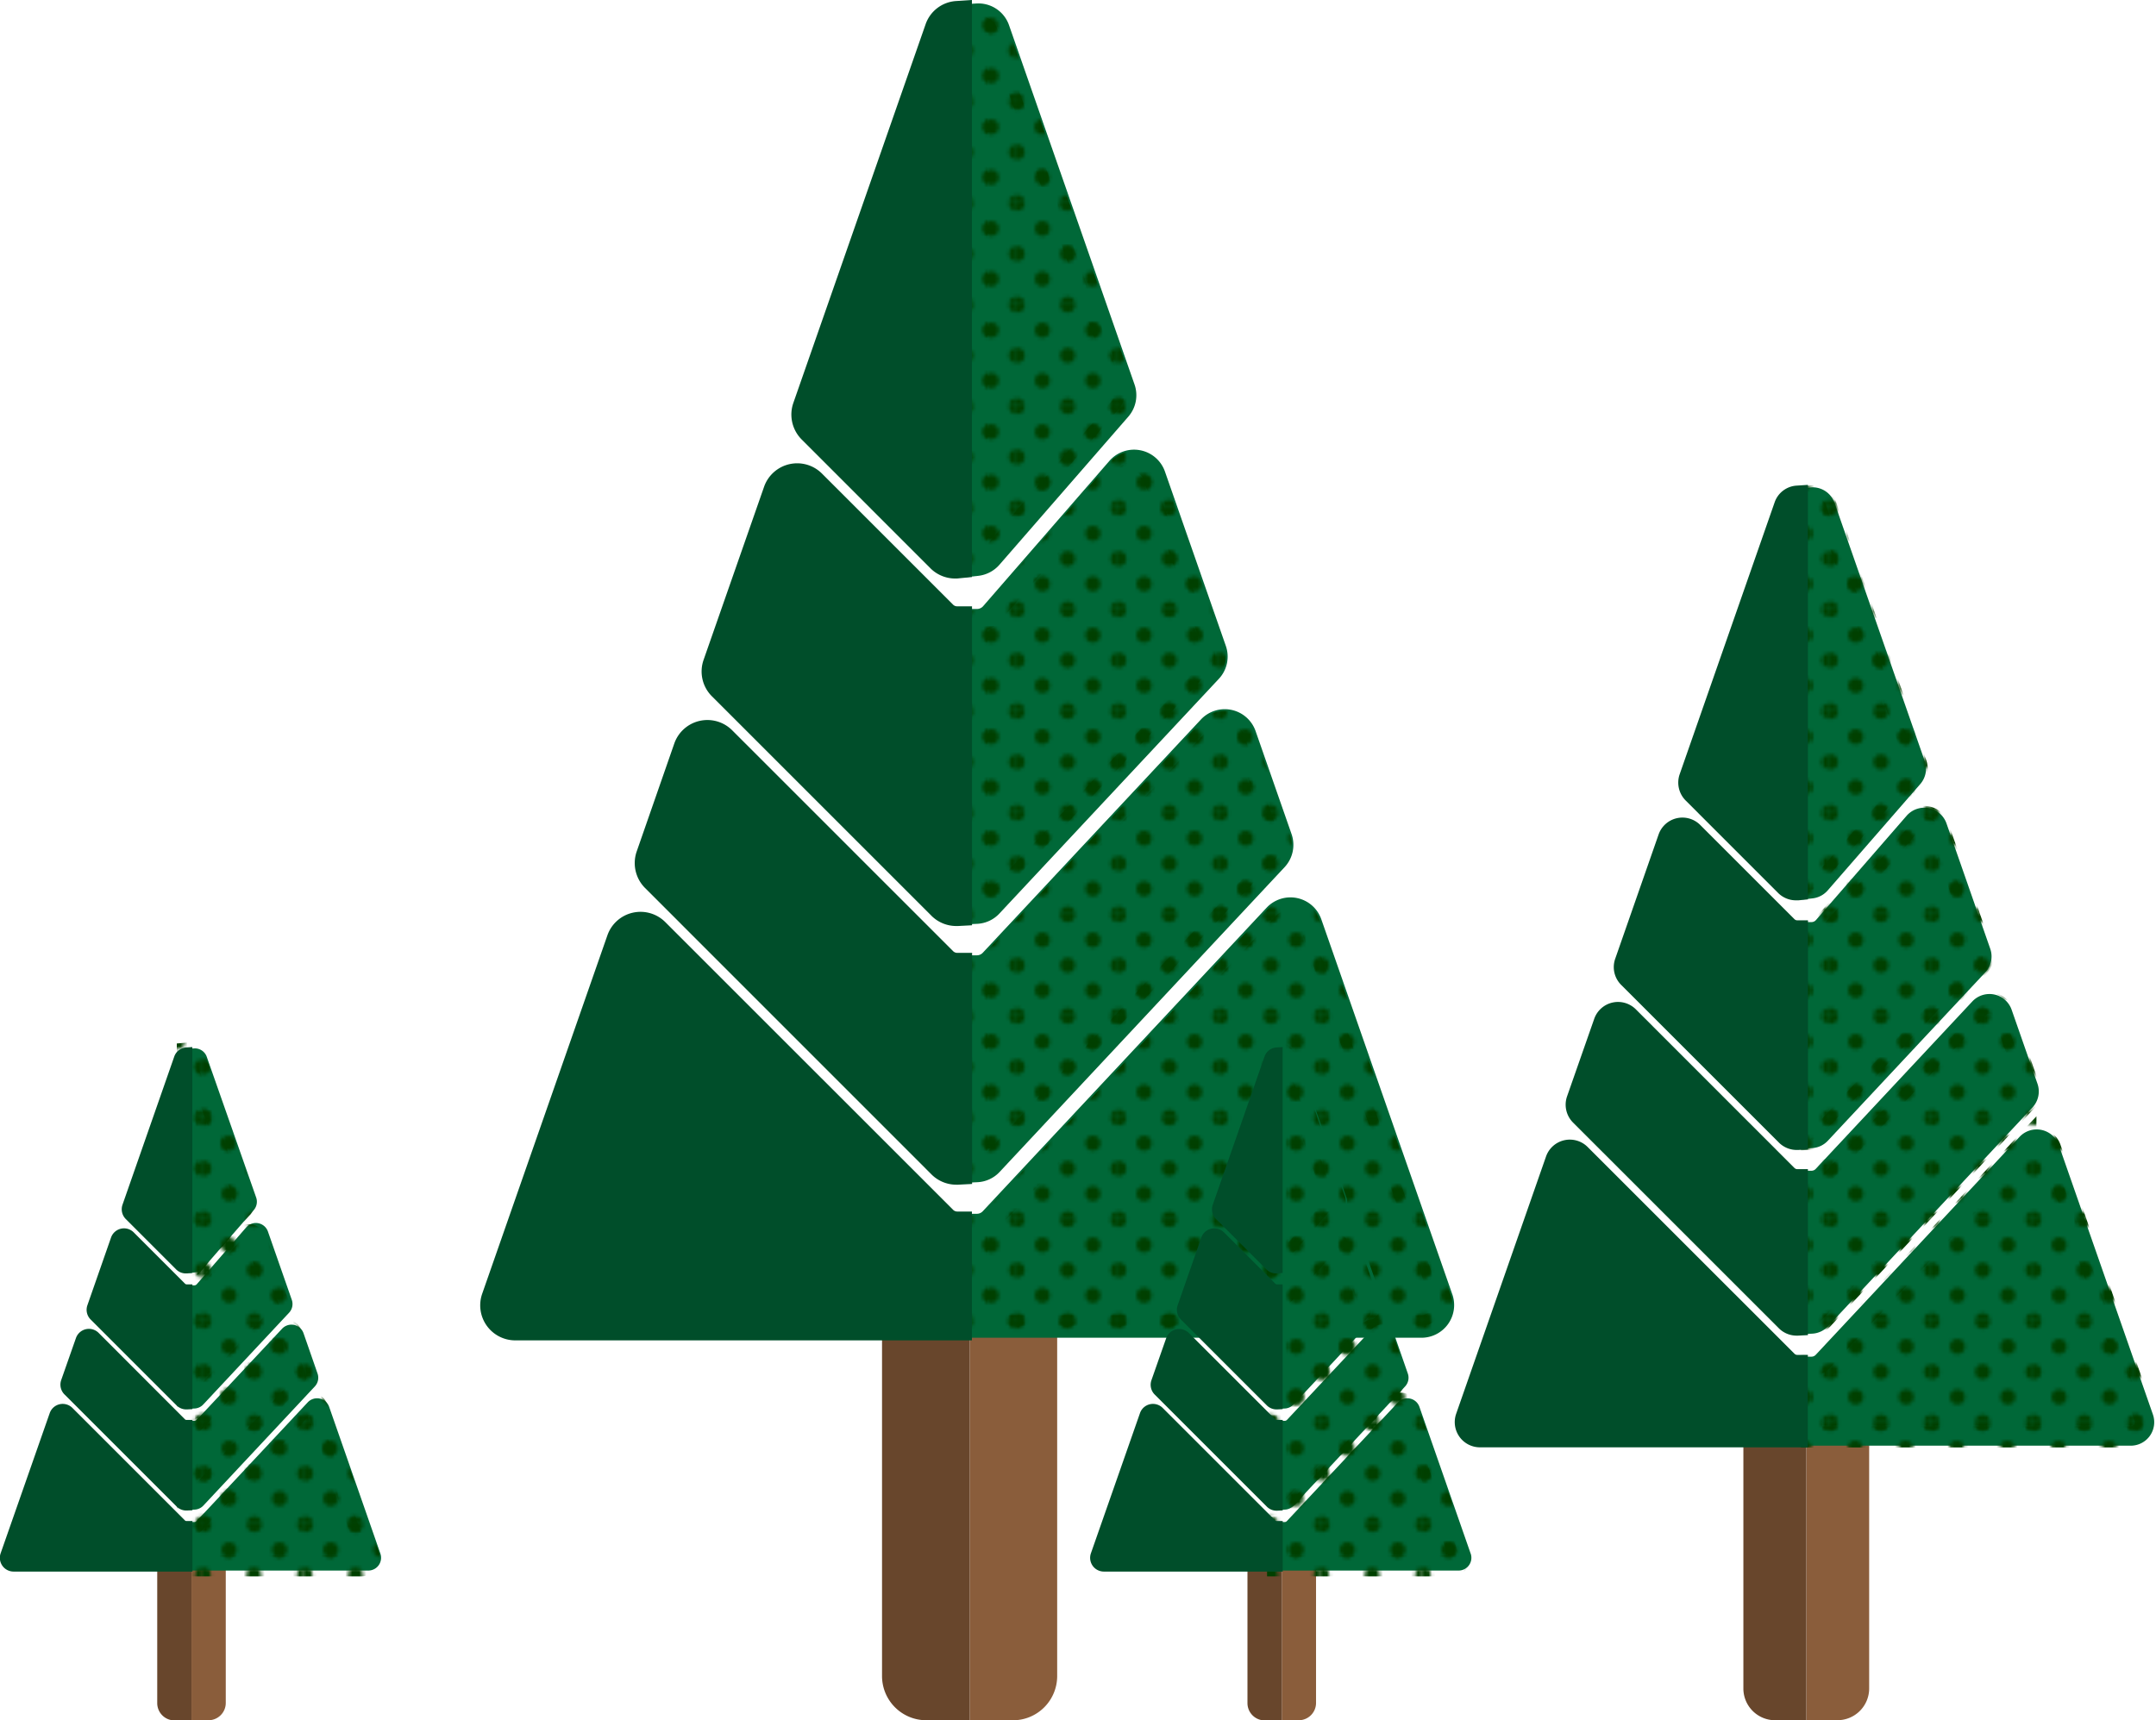 <svg xmlns="http://www.w3.org/2000/svg" xmlns:xlink="http://www.w3.org/1999/xlink" width="615" height="490.84" viewBox="0 0 615 490.84">
  <defs>
    <pattern id="_10_dpi_30_" data-name="10 dpi 30%" width="28.8" height="28.8" patternTransform="translate(0.15)" patternUnits="userSpaceOnUse" viewBox="0 0 28.8 28.8">
      <rect width="28.8" height="28.8" fill="none"/>
      <g>
        <circle cx="28.8" cy="28.8" r="2.16" fill="#004000"/>
        <circle cx="14.4" cy="28.8" r="2.16" fill="#004000"/>
        <circle cx="28.8" cy="14.4" r="2.16" fill="#004000"/>
        <circle cx="14.4" cy="14.4" r="2.16" fill="#004000"/>
        <circle cx="7.2" cy="21.6" r="2.16" fill="#004000"/>
        <circle cx="21.6" cy="21.6" r="2.16" fill="#004000"/>
        <circle cx="7.2" cy="7.2" r="2.16" fill="#004000"/>
        <circle cx="21.6" cy="7.2" r="2.16" fill="#004000"/>
      </g>
      <g>
        <circle cy="28.8" r="2.16" fill="#004000"/>
        <circle cy="14.4" r="2.16" fill="#004000"/>
      </g>
      <g>
        <circle cx="28.8" r="2.16" fill="#004000"/>
        <circle cx="14.4" r="2.16" fill="#004000"/>
      </g>
      <circle r="2.16" fill="#004000"/>
    </pattern>
    <pattern id="_10_dpi_30_3" data-name="10 dpi 30%" width="28.8" height="28.8" patternUnits="userSpaceOnUse" viewBox="0 0 28.8 28.8">
      <rect width="28.8" height="28.8" fill="none"/>
      <g>
        <circle cx="28.8" cy="28.8" r="2.16" fill="#004000"/>
        <circle cx="14.4" cy="28.8" r="2.16" fill="#004000"/>
        <circle cx="28.8" cy="14.4" r="2.16" fill="#004000"/>
        <circle cx="14.4" cy="14.4" r="2.16" fill="#004000"/>
        <circle cx="7.2" cy="21.6" r="2.16" fill="#004000"/>
        <circle cx="21.6" cy="21.6" r="2.16" fill="#004000"/>
        <circle cx="7.2" cy="7.2" r="2.16" fill="#004000"/>
        <circle cx="21.6" cy="7.2" r="2.16" fill="#004000"/>
      </g>
      <g>
        <circle cy="28.8" r="2.16" fill="#004000"/>
        <circle cy="14.4" r="2.16" fill="#004000"/>
      </g>
      <g>
        <circle cx="28.8" r="2.16" fill="#004000"/>
        <circle cx="14.4" r="2.16" fill="#004000"/>
      </g>
      <circle r="2.16" fill="#004000"/>
    </pattern>
  </defs>
  <title>trees_last</title>
  <g id="Layer_2" data-name="Layer 2">
    <g id="Layer_3_Vege_2" data-name="Layer_3_Vege/2">
      <g>
        <g>
          <path d="M301.56,365.93v112.3a12.62,12.62,0,0,1-12.62,12.62H276.58V365.93Z" fill="#8a5d3b"/>
          <path d="M276.58,365.93V490.84H264.22a12.62,12.62,0,0,1-12.62-12.62V365.93Z" fill="#68462c"/>
        </g>
        <g>
          <path d="M414.28,369.35l-37.36-107A9.32,9.32,0,0,0,361.3,259l-80.95,86.59a2.29,2.29,0,0,1-1.71.74h-3.48v35.37H405.47a9.32,9.32,0,0,0,8.8-12.4Z" fill="#006838"/>
          <path d="M285.17,260.56l62.49-66.85h0a9.28,9.28,0,0,0,2-9.44l-17.37-49.75a9.33,9.33,0,0,0-15.84-3l-36,41.43a2.33,2.33,0,0,1-1.78.81h-3.48v90l3.65-.17A9.25,9.25,0,0,0,285.17,260.56Z" fill="#006838"/>
          <path d="M285.17,334.36l81.25-86.92h0a9.33,9.33,0,0,0,2-9.44l-10.26-29.39a9.32,9.32,0,0,0-15.62-3.29l-62.19,66.52a2.29,2.29,0,0,1-1.71.74h-3.48v64.91l3.65-.17A9.25,9.25,0,0,0,285.17,334.36Z" fill="#006838"/>
          <path d="M285.09,161.14l36.76-42.25a9.32,9.32,0,0,0,1.77-9.2L287.84,7.23A9.26,9.26,0,0,0,278.42,1l-3.26.2V164.72l3.85-.41A9.42,9.42,0,0,0,285.09,161.14Z" fill="#006838"/>
        </g>
        <g>
          <path d="M405.47,378.27H278.63V349.86a5.79,5.79,0,0,0,4.26-1.85l80.94-86.58a5.84,5.84,0,0,1,9.79,2.06L411,370.5A5.84,5.84,0,0,1,405.47,378.27Z" stroke-miterlimit="10" stroke-width="6" fill="url(#_10_dpi_30_)" stroke="url(#_10_dpi_30_3)"/>
          <path d="M345.12,191.33l-62.49,66.85a5.81,5.81,0,0,1-4,1.85V177.2a5.83,5.83,0,0,0,4.4-2l36-41.44a5.85,5.85,0,0,1,9.93,1.91l17.36,49.75A5.84,5.84,0,0,1,345.12,191.33Z" stroke-miterlimit="10" stroke-width="6" fill="url(#_10_dpi_30_)" stroke="url(#_10_dpi_30_3)"/>
          <path d="M363.88,245.07,282.63,332a5.81,5.81,0,0,1-4,1.85V276.06a5.79,5.79,0,0,0,4.26-1.85l62.19-66.52a5.84,5.84,0,0,1,9.79,2.06l10.26,29.4A5.88,5.88,0,0,1,363.88,245.07Z" stroke-miterlimit="10" stroke-width="6" fill="url(#_10_dpi_30_)" stroke="url(#_10_dpi_30_3)"/>
          <path d="M319.22,116.59l-36.76,42.26a5.91,5.91,0,0,1-3.83,2V4.46a5.76,5.76,0,0,1,5.92,3.91l35.77,102.46A5.82,5.82,0,0,1,319.22,116.59Z" stroke-miterlimit="10" stroke-width="6" fill="url(#_10_dpi_30_)" stroke="url(#_10_dpi_30_3)"/>
        </g>
        <g>
          <path d="M271.88,345.2,189.8,263.13a10,10,0,0,0-16.55,3.78L137.55,369.13A10,10,0,0,0,147,382.45H277.24V345.69h-4.18A1.67,1.67,0,0,1,271.88,345.2Z" fill="#004e2a"/>
          <path d="M271.87,172.53l-37.38-37.38a10,10,0,0,0-16.55,3.78L200.7,188.28a10,10,0,0,0,2.37,10.39l62.62,62.62a10,10,0,0,0,7.06,2.93h.52l4-.21V173h-4.18A1.64,1.64,0,0,1,271.87,172.53Z" fill="#004e2a"/>
          <path d="M271.88,271.4l-63-63a10,10,0,0,0-16.55,3.78L181.6,243A10.07,10.07,0,0,0,184,253.37l81.71,81.73a10,10,0,0,0,7.06,2.93h.52l4-.21V271.88h-4.18A1.67,1.67,0,0,1,271.88,271.4Z" fill="#004e2a"/>
          <path d="M272.79.29A9.88,9.88,0,0,0,264,7L226.29,115a10.08,10.08,0,0,0,2.38,10.39l36.72,36.74a10,10,0,0,0,7.08,2.94c.33,0,.67,0,1-.05l3.77-.37V0Z" fill="#004e2a"/>
        </g>
      </g>
      <g>
        <g>
          <path d="M375.4,442V485.9a4.94,4.94,0,0,1-4.94,4.94h-4.84V442Z" fill="#8a5d3b"/>
          <path d="M365.62,442v48.89h-4.84a4.94,4.94,0,0,1-4.94-4.94V442Z" fill="#68462c"/>
        </g>
        <g>
          <path d="M419.51,443.3l-14.62-41.88a3.65,3.65,0,0,0-6.11-1.29L367.1,434a.9.9,0,0,1-.67.29h-1.36v13.84h51a3.65,3.65,0,0,0,3.44-4.85Z" fill="#006838"/>
          <path d="M369,400.72l24.46-26.16h0a3.63,3.63,0,0,0,.77-3.69l-6.8-19.47a3.65,3.65,0,0,0-6.2-1.19l-14.1,16.22a.91.91,0,0,1-.7.32h-1.36v35.21l1.43-.07A3.62,3.62,0,0,0,369,400.72Z" fill="#006838"/>
          <path d="M369,429.6l31.8-34h0a3.65,3.65,0,0,0,.78-3.69l-4-11.5a3.65,3.65,0,0,0-6.11-1.29l-24.34,26a.9.9,0,0,1-.67.29h-1.36v25.4l1.43-.07A3.62,3.62,0,0,0,369,429.6Z" fill="#006838"/>
          <path d="M369,361.82l14.38-16.54a3.65,3.65,0,0,0,.69-3.6l-14-40.09a3.62,3.62,0,0,0-3.69-2.45l-1.28.08v64l1.51-.16A3.69,3.69,0,0,0,369,361.82Z" fill="#006838"/>
        </g>
        <g>
          <path d="M414.07,446.79H364.43V435.67a2.26,2.26,0,0,0,1.67-.72l31.68-33.88a2.29,2.29,0,0,1,3.83.81l14.62,41.88A2.29,2.29,0,0,1,414.07,446.79Z" stroke-miterlimit="10" stroke-width="6" fill="url(#_10_dpi_30_)" stroke="url(#_10_dpi_30_3)"/>
          <path d="M390.45,375.63,366,401.79a2.27,2.27,0,0,1-1.56.72V370.1a2.28,2.28,0,0,0,1.72-.78l14.1-16.22a2.29,2.29,0,0,1,3.89.75l6.8,19.47A2.29,2.29,0,0,1,390.45,375.63Z" stroke-miterlimit="10" stroke-width="6" fill="url(#_10_dpi_30_)" stroke="url(#_10_dpi_30_3)"/>
          <path d="M397.79,394.66l-31.8,34a2.27,2.27,0,0,1-1.56.72V406.79a2.26,2.26,0,0,0,1.67-.72l24.34-26a2.29,2.29,0,0,1,3.83.81l4,11.5A2.3,2.3,0,0,1,397.79,394.66Z" stroke-miterlimit="10" stroke-width="6" fill="url(#_10_dpi_30_)" stroke="url(#_10_dpi_30_3)"/>
          <path d="M380.31,344.38l-14.39,16.54a2.31,2.31,0,0,1-1.5.78V300.5a2.25,2.25,0,0,1,2.32,1.53l14,40.1A2.28,2.28,0,0,1,380.31,344.38Z" stroke-miterlimit="10" stroke-width="6" fill="url(#_10_dpi_30_)" stroke="url(#_10_dpi_30_3)"/>
        </g>
        <g>
          <path d="M363.78,433.85l-32.12-32.12a3.92,3.92,0,0,0-6.48,1.48l-14,40a3.92,3.92,0,0,0,3.71,5.21h51V434h-1.63A.65.65,0,0,1,363.78,433.85Z" fill="#004e2a"/>
          <path d="M363.78,366.27l-14.63-14.63a3.92,3.92,0,0,0-6.48,1.48l-6.74,19.31a3.9,3.9,0,0,0,.93,4.07L361.36,401a3.91,3.91,0,0,0,2.76,1.15h.21l1.55-.08v-35.6h-1.63A.64.64,0,0,1,363.78,366.27Z" fill="#004e2a"/>
          <path d="M363.78,405l-24.65-24.64a3.92,3.92,0,0,0-6.48,1.48l-4.21,12a3.94,3.94,0,0,0,.93,4.06l32,32a3.91,3.91,0,0,0,2.76,1.15h.21l1.55-.08V405.15h-1.63A.65.65,0,0,1,363.78,405Z" fill="#004e2a"/>
          <path d="M364.14,298.87a3.87,3.87,0,0,0-3.44,2.62l-14.76,42.27a3.94,3.94,0,0,0,.93,4.06l14.37,14.38a3.91,3.91,0,0,0,2.77,1.15l.39,0,1.47-.15V298.76Z" fill="#004e2a"/>
        </g>
      </g>
      <g>
        <g>
          <path d="M64.4,442V485.9a4.94,4.94,0,0,1-4.94,4.94H54.62V442Z" fill="#8a5d3b"/>
          <path d="M54.62,442v48.89H49.79a4.94,4.94,0,0,1-4.94-4.94V442Z" fill="#68462c"/>
        </g>
        <g>
          <path d="M108.51,443.3,93.89,401.42a3.65,3.65,0,0,0-6.11-1.29L56.1,434a.9.9,0,0,1-.67.29H54.06v13.84h51a3.65,3.65,0,0,0,3.44-4.85Z" fill="#006838"/>
          <path d="M58,400.72l24.46-26.16h0a3.63,3.63,0,0,0,.77-3.69l-6.8-19.47a3.65,3.65,0,0,0-6.2-1.19l-14.1,16.22a.91.91,0,0,1-.7.32H54.06v35.21l1.43-.07A3.62,3.62,0,0,0,58,400.72Z" fill="#006838"/>
          <path d="M58,429.6l31.8-34h0a3.65,3.65,0,0,0,.78-3.69l-4-11.5a3.65,3.65,0,0,0-6.11-1.29l-24.34,26a.9.9,0,0,1-.67.29H54.06v25.4l1.43-.07A3.62,3.62,0,0,0,58,429.6Z" fill="#006838"/>
          <path d="M58,361.82l14.38-16.54a3.65,3.65,0,0,0,.69-3.6L59,301.59a3.62,3.62,0,0,0-3.69-2.45l-1.28.08v64l1.51-.16A3.69,3.69,0,0,0,58,361.82Z" fill="#006838"/>
        </g>
        <g>
          <path d="M103.07,446.79H53.43V435.67a2.26,2.26,0,0,0,1.67-.72l31.68-33.88a2.29,2.29,0,0,1,3.83.81l14.62,41.88A2.29,2.29,0,0,1,103.07,446.79Z" stroke-miterlimit="10" stroke-width="6" fill="url(#_10_dpi_30_)" stroke="url(#_10_dpi_30_3)"/>
          <path d="M79.45,375.63,55,401.79a2.27,2.27,0,0,1-1.56.72V370.1a2.28,2.28,0,0,0,1.72-.78l14.1-16.22a2.29,2.29,0,0,1,3.89.75l6.8,19.47A2.29,2.29,0,0,1,79.45,375.63Z" stroke-miterlimit="10" stroke-width="6" fill="url(#_10_dpi_30_)" stroke="url(#_10_dpi_30_3)"/>
          <path d="M86.79,394.66l-31.8,34a2.27,2.27,0,0,1-1.56.72V406.79a2.26,2.26,0,0,0,1.67-.72l24.34-26a2.29,2.29,0,0,1,3.83.81l4,11.5A2.3,2.3,0,0,1,86.79,394.66Z" stroke-miterlimit="10" stroke-width="6" fill="url(#_10_dpi_30_)" stroke="url(#_10_dpi_30_3)"/>
          <path d="M69.31,344.38,54.93,360.92a2.31,2.31,0,0,1-1.5.78V300.5A2.25,2.25,0,0,1,55.74,302l14,40.1A2.28,2.28,0,0,1,69.31,344.38Z" stroke-miterlimit="10" stroke-width="6" fill="url(#_10_dpi_30_)" stroke="url(#_10_dpi_30_3)"/>
        </g>
        <g>
          <path d="M52.78,433.85,20.66,401.73a3.92,3.92,0,0,0-6.48,1.48l-14,40a3.92,3.92,0,0,0,3.71,5.21h51V434H53.25A.65.65,0,0,1,52.78,433.85Z" fill="#004e2a"/>
          <path d="M52.78,366.27,38.15,351.64a3.92,3.92,0,0,0-6.48,1.48l-6.74,19.31a3.9,3.9,0,0,0,.93,4.07L50.36,401a3.91,3.91,0,0,0,2.76,1.15h.21l1.55-.08v-35.6H53.25A.64.64,0,0,1,52.78,366.27Z" fill="#004e2a"/>
          <path d="M52.78,405,28.14,380.32a3.92,3.92,0,0,0-6.48,1.48l-4.21,12a3.94,3.94,0,0,0,.93,4.06l32,32A3.91,3.91,0,0,0,53.13,431h.21l1.55-.08V405.15H53.25A.65.65,0,0,1,52.78,405Z" fill="#004e2a"/>
          <path d="M53.14,298.87a3.87,3.87,0,0,0-3.44,2.62L34.94,343.76a3.94,3.94,0,0,0,.93,4.06L50.24,362.2A3.91,3.91,0,0,0,53,363.35l.39,0,1.47-.15V298.76Z" fill="#004e2a"/>
        </g>
      </g>
      <g>
        <g>
          <path d="M533.18,401.13v80.64a9.06,9.06,0,0,1-9.06,9.06h-8.88V401.13Z" fill="#8a5d3b"/>
          <path d="M515.24,401.13v89.71h-8.88a9.06,9.06,0,0,1-9.06-9.06V401.13Z" fill="#68462c"/>
        </g>
        <g>
          <path d="M614.12,403.6l-26.83-76.85a6.7,6.7,0,0,0-11.22-2.36l-58.13,62.18a1.65,1.65,0,0,1-1.23.53h-2.5v25.4H607.8a6.7,6.7,0,0,0,6.32-8.9Z" fill="#006838"/>
          <path d="M521.41,325.47l44.88-48h0a6.67,6.67,0,0,0,1.42-6.78l-12.47-35.73a6.7,6.7,0,0,0-11.38-2.19L518,262.52a1.67,1.67,0,0,1-1.28.58h-2.5v64.61l2.62-.12A6.64,6.64,0,0,0,521.41,325.47Z" fill="#006838"/>
          <path d="M521.41,378.47,579.76,316h0a6.7,6.7,0,0,0,1.43-6.78l-7.37-21.11a6.7,6.7,0,0,0-11.22-2.36l-44.66,47.77a1.65,1.65,0,0,1-1.23.53h-2.5v46.61l2.62-.12A6.64,6.64,0,0,0,521.41,378.47Z" fill="#006838"/>
          <path d="M521.35,254.07l26.4-30.34a6.69,6.69,0,0,0,1.27-6.61l-25.69-73.57a6.65,6.65,0,0,0-6.77-4.49l-2.34.15V256.64l2.77-.3A6.76,6.76,0,0,0,521.35,254.07Z" fill="#006838"/>
        </g>
        <g>
          <path d="M607.8,410H516.71V389.6a4.16,4.16,0,0,0,3.06-1.33l58.13-62.18a4.2,4.2,0,0,1,7,1.48l26.83,76.85A4.2,4.2,0,0,1,607.8,410Z" stroke-miterlimit="10" stroke-width="6" fill="url(#_10_dpi_30_)" stroke="url(#_10_dpi_30_3)"/>
          <path d="M564.46,275.75l-44.88,48a4.17,4.17,0,0,1-2.87,1.33V265.6a4.19,4.19,0,0,0,3.16-1.44l25.88-29.76a4.2,4.2,0,0,1,7.13,1.37l12.47,35.73A4.2,4.2,0,0,1,564.46,275.75Z" stroke-miterlimit="10" stroke-width="6" fill="url(#_10_dpi_30_)" stroke="url(#_10_dpi_30_3)"/>
          <path d="M577.93,314.34l-58.35,62.42a4.17,4.17,0,0,1-2.87,1.33V336.6a4.16,4.16,0,0,0,3.06-1.33l44.66-47.77a4.2,4.2,0,0,1,7,1.48l7.37,21.11A4.22,4.22,0,0,1,577.93,314.34Z" stroke-miterlimit="10" stroke-width="6" fill="url(#_10_dpi_30_)" stroke="url(#_10_dpi_30_3)"/>
          <path d="M545.86,222.08l-26.4,30.35a4.24,4.24,0,0,1-2.75,1.43V141.55a4.14,4.14,0,0,1,4.25,2.81l25.69,73.58A4.18,4.18,0,0,1,545.86,222.08Z" stroke-miterlimit="10" stroke-width="6" fill="url(#_10_dpi_30_)" stroke="url(#_10_dpi_30_3)"/>
        </g>
        <g>
          <path d="M511.86,386.25l-58.95-58.94A7.19,7.19,0,0,0,441,330l-25.63,73.4a7.2,7.2,0,0,0,6.8,9.57h93.51V386.6h-3A1.2,1.2,0,0,1,511.86,386.25Z" fill="#004e2a"/>
          <path d="M511.85,262.25,485,235.4a7.19,7.19,0,0,0-11.89,2.72l-12.37,35.44a7.16,7.16,0,0,0,1.7,7.46l45,45a7.18,7.18,0,0,0,5.07,2.1h.38l2.84-.15V262.6h-3A1.18,1.18,0,0,1,511.85,262.25Z" fill="#004e2a"/>
          <path d="M511.86,333.25,466.63,288a7.19,7.19,0,0,0-11.88,2.71L447,312.84a7.23,7.23,0,0,0,1.71,7.46L507.42,379a7.18,7.18,0,0,0,5.07,2.1h.38l2.84-.15V333.6h-3A1.2,1.2,0,0,1,511.86,333.25Z" fill="#004e2a"/>
          <path d="M512.52,138.56a7.09,7.09,0,0,0-6.32,4.82l-27.08,77.56a7.24,7.24,0,0,0,1.71,7.46l26.37,26.38a7.18,7.18,0,0,0,5.09,2.11c.24,0,.48,0,.72,0l2.7-.27V138.35Z" fill="#004e2a"/>
        </g>
      </g>
    </g>
  </g>
</svg>
